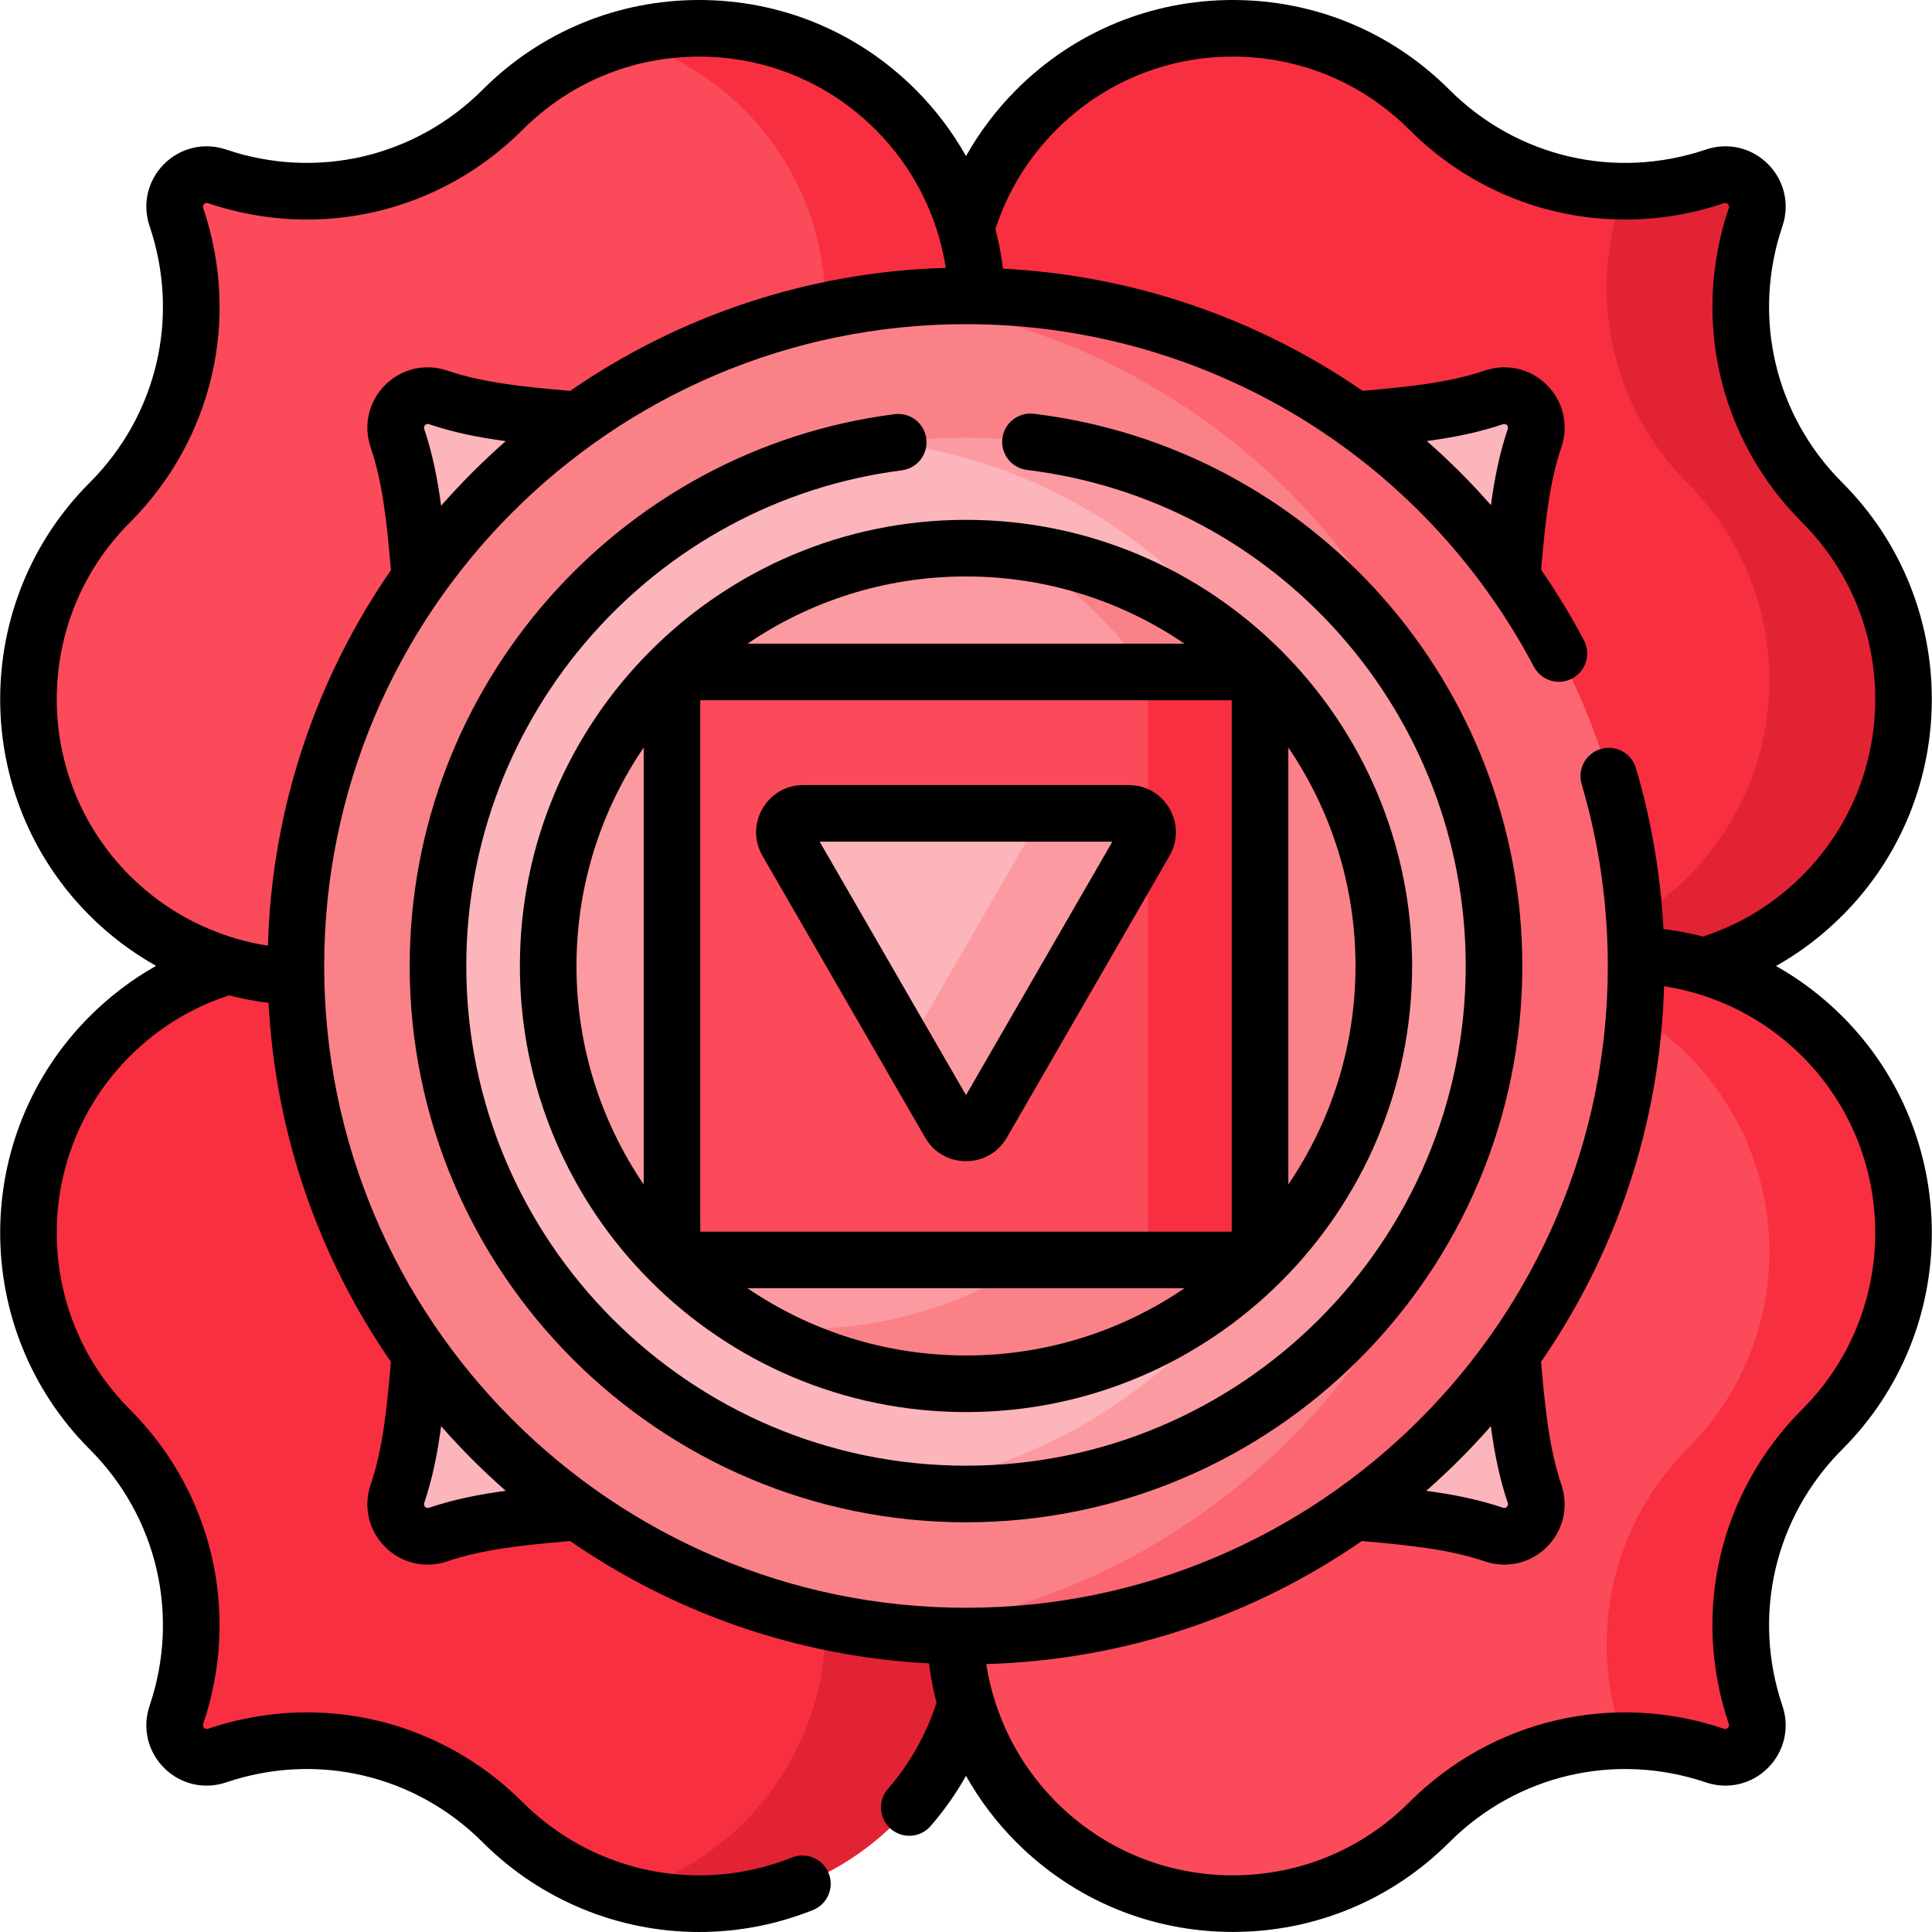 <svg id="Capa_1" enable-background="new 0 0 512 512" height="512" viewBox="0 0 512 512" width="512" xmlns="http://www.w3.org/2000/svg"><g><g><g><path d="m378.788 237.353c28.758 28.758 75.384 28.758 104.143 0s28.758-75.384 0-104.143c-20.483-20.483-26.358-50.023-17.661-75.72 1.035-3.057.237-6.434-2.045-8.716s-5.659-3.079-8.716-2.045c-25.698 8.698-55.238 2.822-75.72-17.661-28.758-28.758-75.384-28.758-104.143 0s-28.758 75.384 0 104.143z" fill="#f82f40"/><path d="m482.934 237.357c-21.59 21.58-53.25 26.96-79.861 16.14 16.17-1.7 31.88-8.75 44.27-21.14 28.75-28.76 28.75-75.391 0-104.151-20.49-20.48-26.36-50.02-17.66-75.721.21-.61.34-1.24.39-1.88 8.26.09 16.53-1.2 24.44-3.88 3.05-1.03 6.43-.23 8.71 2.05s3.08 5.66 2.05 8.71c-8.7 25.7-2.83 55.24 17.66 75.721 28.752 28.761 28.752 75.391.001 104.151z" fill="#e22334"/><path d="m133.211 274.647c-28.758-28.758-75.384-28.758-104.143 0s-28.758 75.384 0 104.143c20.483 20.483 26.358 50.023 17.661 75.72-1.035 3.057-.237 6.434 2.045 8.716s5.659 3.079 8.716 2.045c25.698-8.698 55.238-2.822 75.72 17.661 28.758 28.758 75.384 28.758 104.143 0 28.758-28.758 28.758-75.384 0-104.143z" fill="#f82f40"/><path d="m237.352 482.93c-19.54 19.54-47.32 25.8-72.141 18.79 11.72-3.31 22.77-9.57 31.99-18.79 28.76-28.76 28.76-75.381 0-104.141l-104.14-104.141c-9.22-9.22-20.27-15.48-31.99-18.79 24.82-7.01 52.6-.75 72.141 18.79l104.141 104.141c28.759 28.76 28.759 75.38-.001 104.141z" fill="#e22334"/><g><g><path d="m400.201 158.93c1.494-16.98 2.268-30.376 6.495-42.866 1.035-3.057.237-6.434-2.045-8.716s-5.659-3.079-8.716-2.045c-12.49 4.227-25.886 5.002-42.866 6.495z" fill="#fcb5ba"/></g><g><path d="m158.93 400.202c-16.98 1.494-30.376 2.268-42.866 6.495-3.057 1.035-6.434.237-8.716-2.045s-3.079-5.659-2.045-8.716c4.227-12.49 5.002-25.886 6.495-42.866z" fill="#fcb5ba"/></g></g></g><g><path d="m237.353 133.212c28.758-28.758 28.758-75.384 0-104.143s-75.384-28.758-104.143 0c-20.483 20.483-50.023 26.358-75.72 17.661-3.057-1.035-6.434-.237-8.716 2.045s-3.079 5.659-2.045 8.716c8.698 25.698 2.822 55.238-17.661 75.72-28.758 28.758-28.758 75.384 0 104.143s75.384 28.758 104.143 0z" fill="#fb4a59"/><path d="m237.352 133.216-104.141 104.141c-19.54 19.53-47.32 25.79-72.141 18.78 11.72-3.3 22.77-9.56 31.99-18.78l104.141-104.141c28.76-28.76 28.76-75.391 0-104.151-9.22-9.21-20.27-15.48-31.99-18.78 24.82-7.01 52.6-.75 72.141 18.78 28.76 28.761 28.76 75.391 0 104.151z" fill="#f82f40"/><path d="m274.647 378.788c-28.758 28.758-28.758 75.384 0 104.143s75.384 28.758 104.143 0c20.483-20.483 50.023-26.358 75.72-17.661 3.057 1.035 6.434.237 8.716-2.045s3.079-5.659 2.045-8.716c-8.698-25.698-2.822-55.238 17.661-75.72 28.758-28.758 28.758-75.384 0-104.143-28.758-28.758-75.384-28.758-104.143 0z" fill="#fb4a59"/><path d="m482.934 378.789c-20.49 20.48-26.36 50.02-17.66 75.721 1.03 3.06.23 6.43-2.05 8.72-2.28 2.28-5.66 3.08-8.71 2.04-7.91-2.68-16.18-3.97-24.44-3.88-.05-.63-.18-1.26-.39-1.88-8.7-25.7-2.83-55.241 17.66-75.721 28.75-28.76 28.75-75.381 0-104.141-12.39-12.39-28.1-19.44-44.27-21.15 26.61-10.82 58.271-5.44 79.861 16.15 28.75 28.76 28.75 75.38-.001 104.141z" fill="#f82f40"/><g><g><path d="m158.93 111.798c-16.98-1.494-30.376-2.268-42.866-6.495-3.057-1.035-6.434-.237-8.716 2.045s-3.079 5.659-2.045 8.716c4.227 12.49 5.002 25.886 6.495 42.866z" fill="#fcb5ba"/></g><g><path d="m400.202 353.07c1.494 16.98 2.268 30.376 6.495 42.866 1.035 3.057.237 6.434-2.045 8.716s-5.659 3.079-8.716 2.045c-12.49-4.227-25.886-5.001-42.866-6.495z" fill="#fcb5ba"/></g></g></g><g><circle cx="255.999" cy="255.999" fill="#fb8189" r="177.593"/><path d="m433.595 255.999c0 98.083-79.512 177.595-177.595 177.595-6.735 0-13.387-.376-19.934-1.117 88.692-9.908 157.65-85.142 157.65-176.479s-68.959-166.57-157.651-176.478c6.547-.74 13.199-1.117 19.934-1.117 98.083.001 177.596 79.513 177.596 177.596z" fill="#fb6672"/></g><g><circle cx="255.999" cy="255.999" fill="#fcb5ba" r="139.936"/><path d="m395.934 255.999c0 77.282-62.652 139.935-139.935 139.935-6.497 0-12.898-.442-19.156-1.314 68.218-9.327 120.778-67.836 120.778-138.621s-52.561-129.294-120.778-138.621c6.258-.872 12.659-1.314 19.156-1.314 77.283.001 139.935 62.653 139.935 139.935z" fill="#fc9aa1"/></g><circle cx="255.999" cy="255.999" fill="#6d81d5" r="110.728"/><circle cx="255.999" cy="255.999" fill="#fc9aa1" r="110.728"/><path d="m366.732 255.999c0 61.152-49.581 110.732-110.732 110.732-20.568 0-39.822-5.608-56.332-15.393 4.321.525 8.721.788 13.173.788 61.152 0 110.719-49.567 110.719-110.719 0-40.597-21.842-76.098-54.414-95.352 54.953 6.488 97.586 53.245 97.586 109.944z" fill="#fb8189"/><path d="m178.081 178.077h155.842v155.842h-155.842z" fill="#fb4a59"/><path d="m304.228 178.077h29.695v155.842h-29.695z" fill="#f82f40"/><g><path d="m303.448 223.06-43.115 74.678c-1.925 3.333-6.736 3.333-8.66 0l-43.115-74.678c-1.925-3.333.481-7.5 4.33-7.5h86.231c3.848-.001 6.253 4.166 4.329 7.5z" fill="#fcb5ba"/><path d="m303.452 223.057-43.121 74.682c-1.924 3.333-6.735 3.333-8.66.001l-11.42-19.772 36.03-62.411h22.84c3.85 0 6.256 4.167 4.331 7.5z" fill="#fc9aa1"/></g></g><g><path d="m488.227 269.335c-5.27-5.27-11.185-9.739-17.562-13.332 6.383-3.593 12.259-8.052 17.561-13.354 31.636-31.635 31.636-83.11 0-114.745-17.916-17.917-23.993-43.977-15.858-68.011 1.961-5.796.487-12.089-3.846-16.422-4.334-4.334-10.626-5.807-16.424-3.846-24.034 8.135-50.093 2.058-68.009-15.859-15.325-15.326-35.7-23.766-57.373-23.766s-42.048 8.44-57.373 23.765c-5.232 5.232-9.724 11.174-13.343 17.592-3.598-6.393-8.071-12.319-13.344-17.592-15.324-15.325-35.699-23.765-57.372-23.765s-42.048 8.44-57.373 23.765c-17.917 17.916-43.978 23.993-68.009 15.859-5.796-1.961-12.09-.489-16.424 3.846-4.333 4.333-5.807 10.626-3.846 16.423 8.134 24.034 2.058 50.094-15.859 68.01-31.636 31.635-31.636 83.11 0 114.745 5.254 5.254 11.19 9.714 17.592 13.316-6.396 3.597-12.284 8.061-17.592 13.37-31.636 31.635-31.636 83.11 0 114.745 17.916 17.916 23.993 43.977 15.859 68.01-1.962 5.797-.489 12.089 3.845 16.423 4.335 4.334 10.627 5.807 16.424 3.846 24.031-8.135 50.092-2.058 68.009 15.859 15.528 15.528 36.246 23.783 57.366 23.783 10.135 0 20.365-1.902 30.154-5.814 3.846-1.537 5.718-5.901 4.181-9.747s-5.898-5.719-9.747-4.181c-24.611 9.835-52.615 4.085-71.347-14.646-21.981-21.981-53.945-29.438-83.425-19.461-.347.117-.743.021-1.008-.244-.265-.266-.361-.661-.244-1.008 9.977-29.478 2.52-61.444-19.461-83.425-25.787-25.787-25.787-67.746 0-93.533 7.295-7.296 15.914-12.651 25.616-15.915.226-.076.445-.164.659-.26 3.447.902 6.959 1.576 10.517 2.016 1.843 35.186 13.565 67.793 32.428 95.112-1.18 13.597-2.263 23.367-5.395 32.625-1.962 5.797-.489 12.089 3.845 16.423 3.066 3.066 7.111 4.7 11.267 4.7 1.72 0 3.46-.28 5.156-.854 9.454-3.2 19.865-4.291 32.494-5.385.042-.004.081-.013.123-.017 27.32 18.866 59.929 30.59 95.117 32.433.435 3.523 1.095 7 1.98 10.41-2.727 8.437-7.053 16.129-12.886 22.861-2.713 3.13-2.374 7.866.757 10.579 1.418 1.229 3.167 1.832 4.908 1.832 2.1 0 4.188-.877 5.671-2.589 3.591-4.144 6.714-8.587 9.364-13.291 3.599 6.396 8.072 12.325 13.344 17.598 15.325 15.325 35.7 23.765 57.373 23.765s42.048-8.44 57.373-23.765c17.916-17.916 43.975-23.994 68.009-15.859 5.797 1.961 12.089.488 16.424-3.846 4.333-4.333 5.807-10.626 3.846-16.423-8.134-24.034-2.058-50.094 15.859-68.01 31.634-31.636 31.634-83.111-.001-114.746zm-453.847-130.826c21.981-21.981 29.437-53.947 19.461-83.424-.118-.347-.022-.743.244-1.009s.662-.36 1.008-.244c29.478 9.977 61.443 2.52 83.425-19.461 12.492-12.492 29.101-19.371 46.767-19.371s34.275 6.88 46.766 19.371c9.971 9.97 16.448 22.801 18.589 36.616-36.877 1.054-71.082 12.952-99.543 32.605-13.168-1.142-23.293-2.238-32.622-5.396-5.795-1.961-12.089-.488-16.424 3.846-4.334 4.334-5.807 10.627-3.845 16.423 3.187 9.419 4.264 19.615 5.339 31.966.018.209.049.414.084.618-19.667 28.467-31.575 62.681-32.632 99.571-13.801-2.144-26.686-8.647-36.616-18.577-25.788-25.788-25.788-67.747-.001-93.534zm82.523-4.481c-.953-7.103-2.282-13.845-4.491-20.373-.117-.347-.021-.742.244-1.008.267-.266.665-.36 1.008-.244 6.53 2.21 13.099 3.527 20.368 4.495-6.074 5.333-11.796 11.056-17.129 17.13zm139.097-48.125c63.254 0 120.919 34.785 150.492 90.78 1.934 3.662 6.472 5.064 10.134 3.129 3.662-1.934 5.064-6.471 3.129-10.134-3.437-6.507-7.242-12.734-11.346-18.697 1.139-13.121 2.241-23.223 5.387-32.517 1.962-5.797.489-12.09-3.845-16.423-4.333-4.334-10.625-5.807-16.424-3.846-9.297 3.147-19.363 4.245-32.435 5.38-27.731-19.131-60.572-30.568-95.296-32.388-.437-3.544-1.101-7.041-1.993-10.47 3.232-9.992 8.657-18.857 16.147-26.347 12.492-12.492 29.1-19.371 46.767-19.371 17.666 0 34.275 6.88 46.767 19.371 15.535 15.535 36.052 23.815 57.158 23.814 8.758 0 17.621-1.427 26.267-4.353.345-.117.742-.022 1.008.244s.361.662.244 1.008c-9.977 29.478-2.52 61.444 19.46 83.425 25.787 25.787 25.787 67.746 0 93.533-7.372 7.372-16.089 12.759-25.907 16.013-.134.044-.26.1-.39.151-3.436-.895-6.94-1.564-10.494-2.002-.759-14.476-3.2-28.779-7.289-42.644-1.172-3.974-5.346-6.243-9.315-5.073-3.973 1.172-6.244 5.342-5.073 9.315 4.601 15.604 6.934 31.817 6.934 48.188 0 93.786-76.301 170.088-170.088 170.088s-170.087-76.3-170.087-170.087 76.301-170.087 170.088-170.087zm143.587 27.753c-2.193 6.479-3.507 13.004-4.474 20.217-5.307-6.055-10.985-11.724-16.982-16.995 7.199-.965 13.717-2.279 20.204-4.474.347-.116.742-.022 1.008.245.27.269.364.654.244 1.007zm.001 284.672c.119.352.026.738-.245 1.008-.266.265-.66.36-1.008.244-6.509-2.203-13.086-3.522-20.373-4.493 6.074-5.332 11.797-11.055 17.129-17.129.958 7.166 2.278 13.814 4.497 20.37zm-285.924 1.251c-.346.116-.742.022-1.008-.244-.265-.266-.361-.661-.244-1.008 2.193-6.48 3.513-13.066 4.489-20.377 5.334 6.076 11.057 11.799 17.133 17.133-7.172.958-13.822 2.28-20.37 4.496zm344.496 57.319c.118.347.022.743-.244 1.009s-.662.361-1.009.244c-29.478-9.978-61.443-2.52-83.424 19.461-12.492 12.492-29.101 19.371-46.767 19.371s-34.275-6.88-46.767-19.371c-9.967-9.967-16.445-22.803-18.586-36.618 36.875-1.055 71.077-12.952 99.537-32.603 13.185 1.143 23.338 2.252 32.626 5.396 1.697.575 3.436.854 5.157.854 4.156 0 8.202-1.635 11.266-4.7 4.335-4.333 5.808-10.627 3.846-16.423-3.198-9.45-4.287-19.832-5.379-32.422-.006-.065-.019-.126-.026-.191 19.656-28.462 31.557-62.668 32.613-99.547 13.816 2.138 26.632 8.597 36.617 18.582 25.787 25.787 25.787 67.746 0 93.533-21.98 21.982-29.437 53.948-19.46 83.425z"/><path d="m256 403.422c81.294 0 147.431-66.137 147.431-147.432 0-74.443-55.648-137.354-129.442-146.336-4.119-.499-7.85 2.427-8.351 6.538-.5 4.112 2.427 7.85 6.538 8.351 66.277 8.068 116.255 64.578 116.255 131.447 0 73.023-59.409 132.432-132.432 132.432s-132.432-59.409-132.432-132.432c0-66.451 49.623-122.919 115.427-131.35 4.108-.526 7.012-4.284 6.486-8.392-.527-4.108-4.286-7.008-8.392-6.486-73.269 9.387-128.521 72.251-128.521 146.228.001 81.295 66.138 147.432 147.433 147.432z"/><path d="m137.775 255.99c0 65.189 53.035 118.224 118.224 118.224s118.224-53.035 118.224-118.224-53.035-118.224-118.224-118.224-118.224 53.036-118.224 118.224zm188.646 70.418h-140.837v-140.838h140.837zm-155.837-128.316v115.798c-11.235-16.522-17.809-36.457-17.809-57.899s6.574-41.378 17.809-57.899zm27.519 143.315h115.792c-16.521 11.234-36.455 17.807-57.896 17.807s-41.375-6.573-57.896-17.807zm143.317-27.526v-115.781c11.232 16.52 17.804 36.452 17.804 57.89s-6.572 41.371-17.804 57.891zm-27.529-143.31h-115.784c16.521-11.232 36.453-17.805 57.892-17.805s41.372 6.573 57.892 17.805z"/><path d="m245.177 301.478c2.26 3.913 6.306 6.249 10.825 6.249s8.566-2.336 10.825-6.25l43.114-74.676c2.26-3.913 2.26-8.586 0-12.5-2.259-3.913-6.306-6.25-10.825-6.25h-86.228c-4.519 0-8.565 2.336-10.825 6.249-2.259 3.913-2.26 8.586 0 12.5zm49.609-78.426-38.784 67.176-38.784-67.176z"/></g></g></svg>